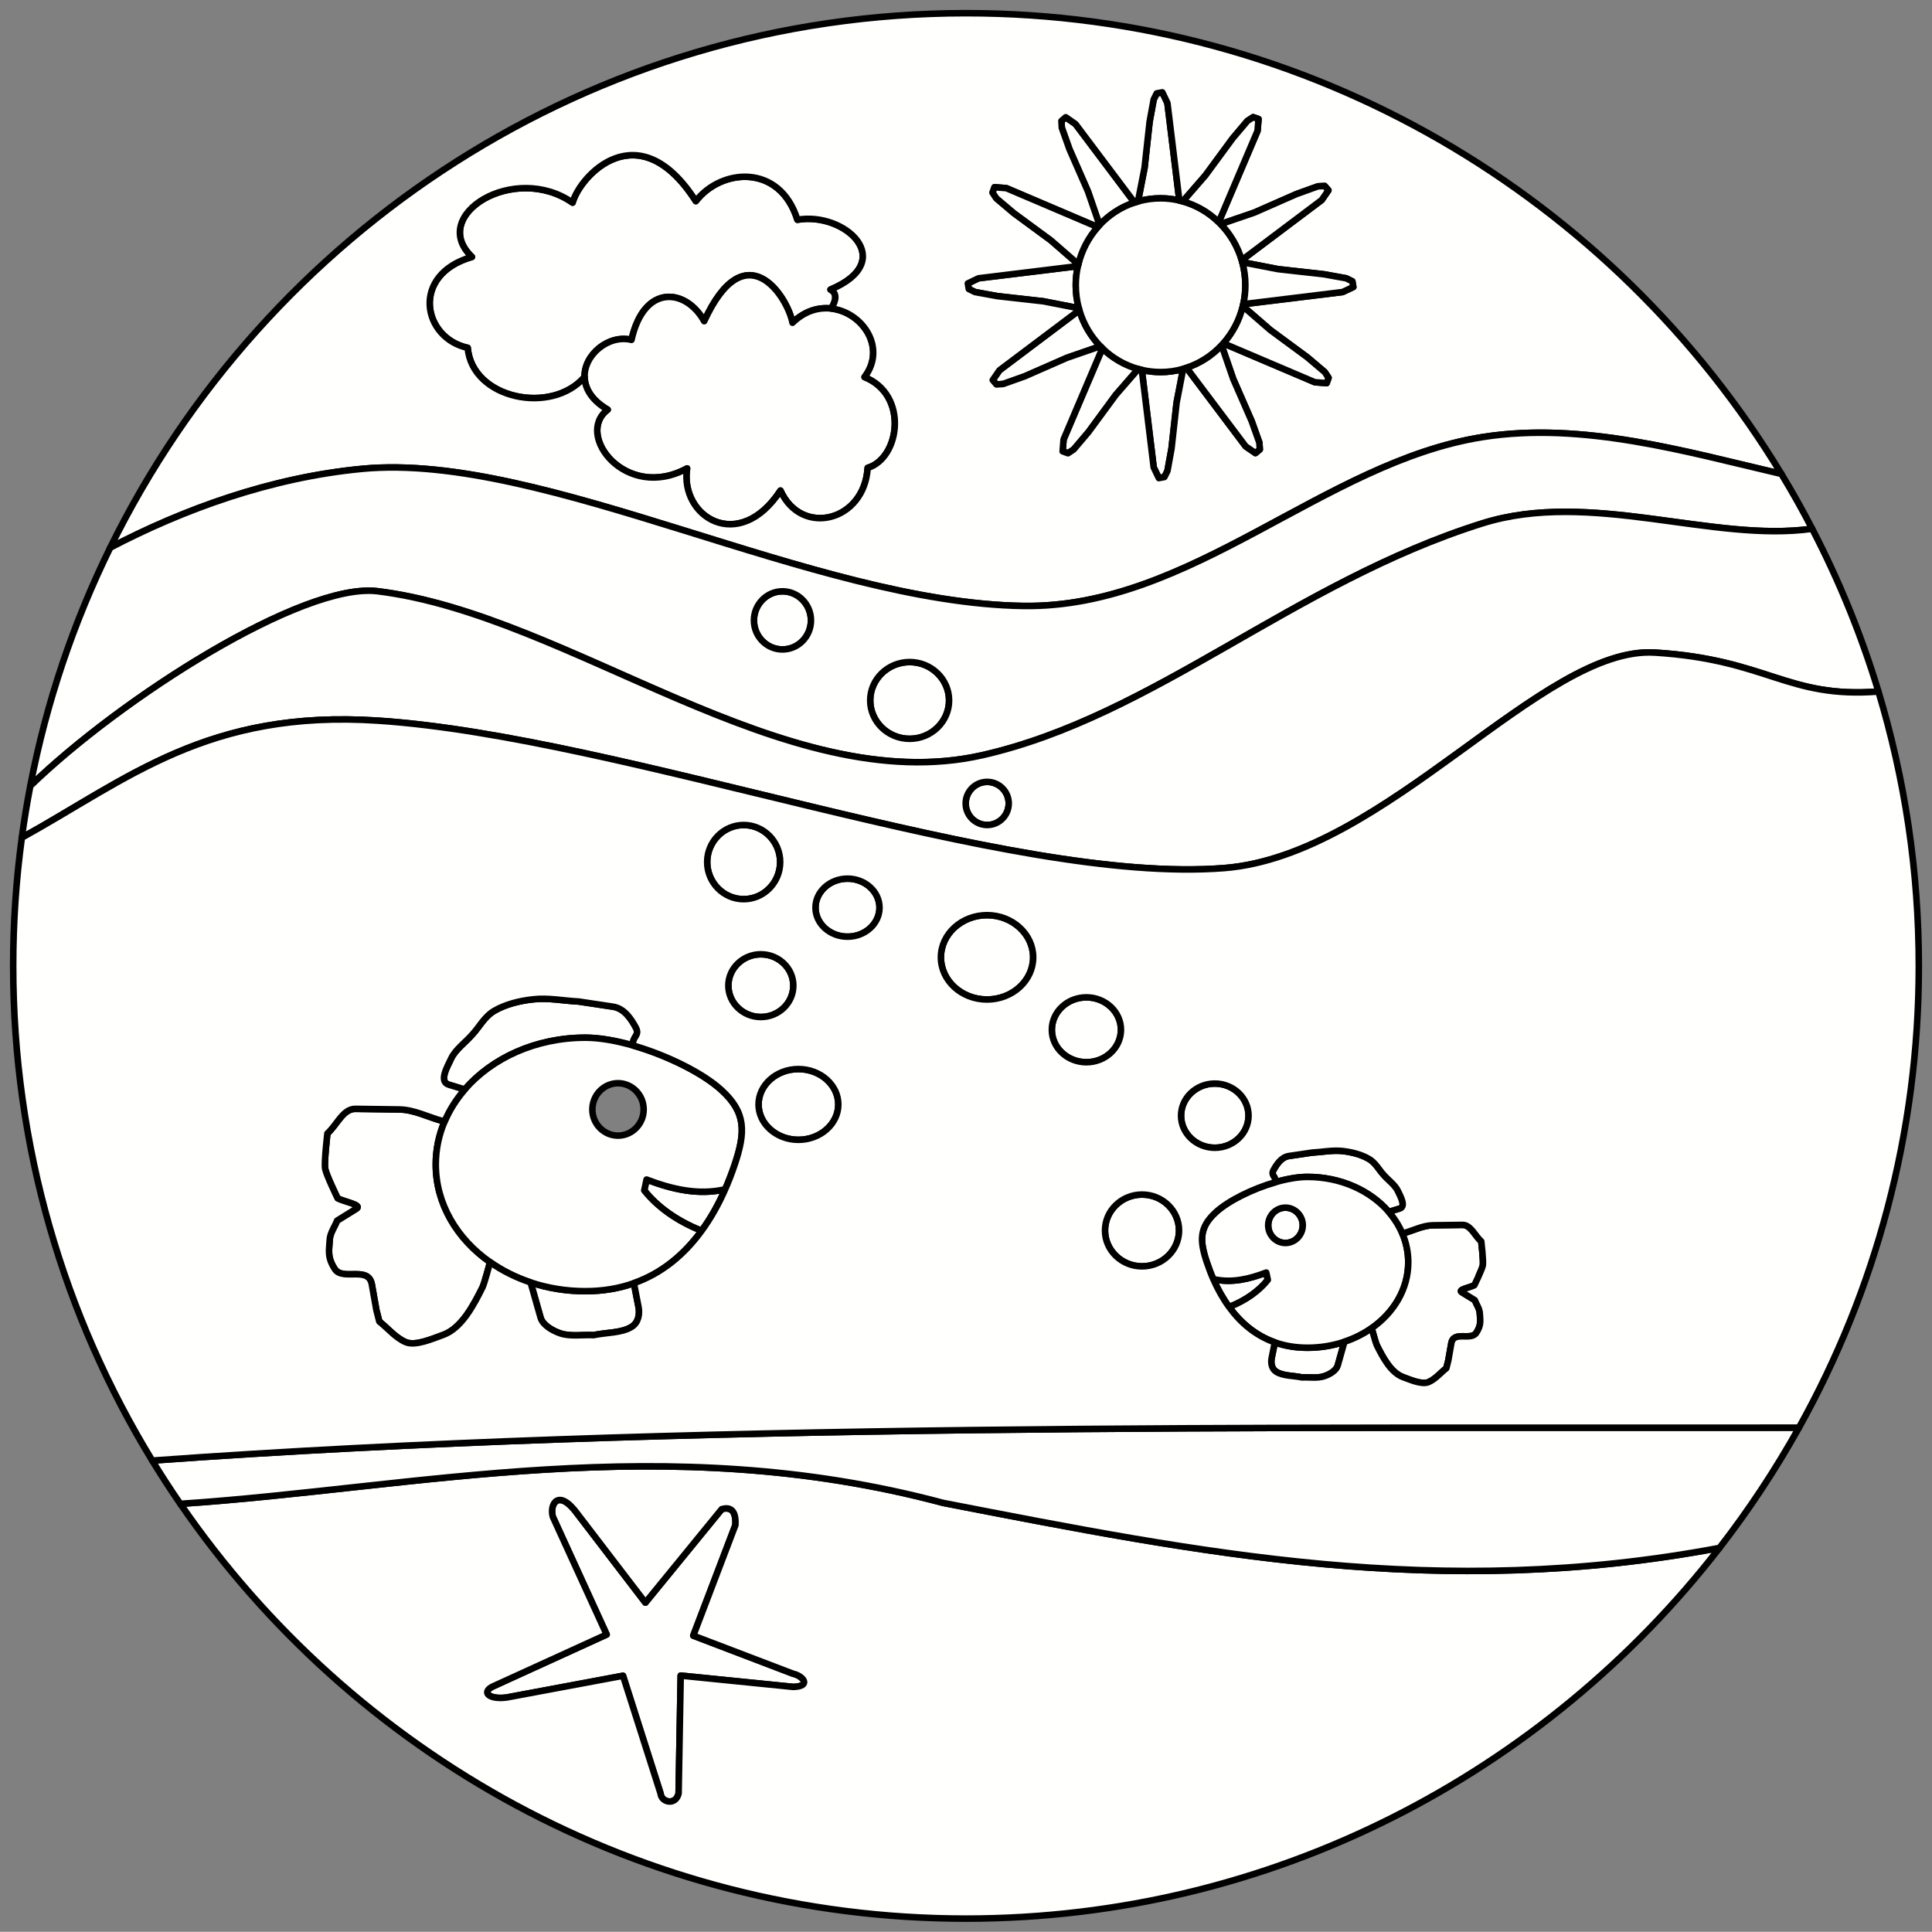 <?xml version="1.0" encoding="utf-8"?>
<svg version="1.2" baseProfile="tiny" id="Layer_1" xmlns="http://www.w3.org/2000/svg" xmlns:xlink="http://www.w3.org/1999/xlink"
	 x="0px" y="0px" width="590.44px" height="590.38px" viewBox="0 0 590.44 590.38" xml:space="preserve">
<rect x="0" y="0" width="590.44" height="590.38" fill="#808080" stroke="none"/>
<g>
	<g id="XMLID_1_">
		<g>
			<path fill="#FFFFFE" stroke="#000000" stroke-width="2" stroke-linecap="round" stroke-linejoin="round" d="M149.77,385.72c-0.08,0.31-1.78,6.66-2.3,7.67c-2.65,5.32-6.36,12.51-11.99,14.55
				c-3.07,1.09-8.5,3.53-11.5,2.23c-3.13-1.34-5.38-4.2-8.06-6.3l-0.89-3.47l-1.39-7.85c-1.02-5.79-8.88-1-11.31-4.7
				c-2.43-3.71-1.71-5.89-1.57-8.89c0.09-2.12,1.5-3.96,2.27-5.93l5.91-3.66c1.86-1.14-3.82-2.1-5.75-3.14c0,0-3.48-7.14-3.82-9.05
				c-0.36-1.91,0.69-10.8,0.69-10.8c2.86-2.5,4.74-7.54,8.54-7.5l13.4,0.18c4.59,0.05,8.87,2.37,13.3,3.55l0.53,0.22
				c-1.72,4.07-2.65,8.46-2.65,13.03C133.18,367.88,139.64,378.62,149.77,385.72z"/>
			<path fill="#FFFFFE" stroke="#000000" stroke-width="2" stroke-linecap="round" stroke-linejoin="round" d="M194.28,313.97c1.43,2.63-1.18,2.68-0.79,5.54v0.01c-5.17-1.48-10.26-2.39-14.61-2.39
				c-15.14,0-28.56,6.24-36.87,15.84l-4.87-1.48c-3.09-0.91-0.46-5.48,0.72-7.95c1.3-2.8,4.3-4.89,6.43-7.32
				c2.28-2.44,3.73-5.53,6.8-7.32c3.41-1.98,7.68-3.05,11.84-3.5c4.61-0.53,9.29,0.45,13.95,0.68l10.43,1.57
				C190.76,308.15,192.87,311.37,194.28,313.97z"/>
			<path fill="#FFFFFE" stroke="#000000" stroke-width="2" stroke-linecap="round" stroke-linejoin="round" d="M195.14,399.42c0.41,2.07,0.03,4.75-2.09,6.07c-3.13,1.95-7.77,1.7-11.65,2.54
				c-3.36-0.18-7,0.5-10.11-0.52c-2.68-0.91-5.48-2.66-6.09-4.86l-3.05-10.73c5.18,1.73,10.82,2.68,16.73,2.68
				c5.48,0,10.41-0.87,14.84-2.45L195.14,399.42z"/>
			<path fill="#FFFFFE" stroke="#000000" stroke-width="2" stroke-linecap="round" stroke-linejoin="round" d="M221.12,363.57l0.37,0.17c-1.97,4.44-4.34,8.68-7.16,12.51l-0.42-0.31c-7.02-2.85-12.99-7.05-17.02-12.14
				l0.71-3.32C205.44,363.48,213.28,365.25,221.12,363.57z"/>
			<path fill="#FFFFFE" stroke="#000000" stroke-width="2" stroke-linecap="round" stroke-linejoin="round" d="M149.77,385.72c-10.13-7.1-16.59-17.84-16.59-29.86c0-4.57,0.93-8.96,2.65-13.03
				c1.5-3.56,3.59-6.87,6.18-9.86c8.31-9.6,21.73-15.84,36.87-15.84c4.35,0,9.44,0.91,14.61,2.39c10.53,3.04,21.38,8.48,26.97,13.59
				c7.59,6.91,7.4,12.86,4.09,22.75c-0.9,2.67-1.91,5.31-3.06,7.88l-0.37-0.17c-7.84,1.68-15.68-0.09-23.52-3.09l-0.71,3.32
				c4.03,5.09,10,9.29,17.02,12.14l0.42,0.31c-5.21,7.12-11.96,12.85-20.61,15.9c-4.43,1.58-9.36,2.45-14.84,2.45
				c-5.91,0-11.55-0.95-16.73-2.68C157.62,390.41,153.45,388.31,149.77,385.72z M196.71,339.06c0-4.41-3.52-8.02-7.84-8.02
				c-4.31,0-7.84,3.61-7.84,8.02c0,4.41,3.53,8,7.84,8C193.19,347.06,196.71,343.47,196.71,339.06z"/>
			<path fill="#FFFFFE" stroke="#000000" stroke-width="2" stroke-linecap="round" stroke-linejoin="round" d="M227.27,252.13c6.16,0,11.16,5.1,11.16,11.32c0,6.26-5,11.35-11.16,11.35c-6.13,0-11.15-5.09-11.15-11.35
				C216.12,257.23,221.14,252.13,227.27,252.13z"/>
			<path fill="#FFFFFE" stroke="#000000" stroke-width="2" stroke-linecap="round" stroke-linejoin="round" d="M243.7,67.16c14.45-2.55,30.99,12.57,10.11,21.34c1.98,1.05,1.86,3.14,0.23,5.78v0.01
				c-3.9-0.45-8.13,0.74-11.84,4.35c-1.59-8.14-14.4-27.89-26.99-0.48c-5.5-9.95-18.36-11.61-22.22,5.71
				c-6.91-1.71-14.49,4.44-14.33,11.33c-10.06,11.72-34.39,6.74-35.73-8.9c-13.79-2.97-17.54-22.37,1.3-27.78
				c-13.43-12.73,12.92-29,30.76-16.59c2.2-8.12,20.09-27.87,37.67-0.46C220.32,51.49,238.29,49.84,243.7,67.16z"/>
			<path fill="#FFFFFE" stroke="#000000" stroke-width="2" stroke-linecap="round" stroke-linejoin="round" d="M244,326.72c6.72,0,12.2,4.86,12.2,10.82c0,5.93-5.48,10.8-12.2,10.8c-6.71,0-12.18-4.87-12.18-10.8
				C231.82,331.58,237.29,326.72,244,326.72z"/>
			<path fill="#FFFFFE" stroke="#000000" stroke-width="2" stroke-linecap="round" stroke-linejoin="round" d="M242.45,301.21c0,5.3-4.45,9.6-9.93,9.6c-5.45,0-9.93-4.3-9.93-9.6c0-5.27,4.48-9.57,9.93-9.57
				C238,291.64,242.45,295.94,242.45,301.21z"/>
			<path fill="#FFFFFE" stroke="#000000" stroke-width="2" stroke-linecap="round" stroke-linejoin="round" d="M242.38,511.51c2.87,0.57,5.84,3.82,0.07,4.03l-34.42-3.46l-0.64,36.03c-0.88,3.78-5.29,2.73-5.5,0.05
				l-11.49-36.03l-35.5,6.63c-4.97,0.71-7.9-1.31-4.58-3.22l35.08-16.01l-16.45-35.98c-1.09-3.87,1.75-8.96,7.68-0.69l20.61,26.92
				l23.33-28.57c2.18-0.64,4.45-0.16,4.18,4.86l-12.88,33.8L242.38,511.51z"/>
			<path fill="#FFFFFE" stroke="#000000" stroke-width="2" stroke-linecap="round" stroke-linejoin="round" d="M239.13,180.71c4.8,0,8.71,4,8.71,8.89c0,4.91-3.91,8.88-8.71,8.88c-4.79,0-8.72-3.97-8.72-8.88
				C230.41,184.71,234.34,180.71,239.13,180.71z"/>
			<path fill="#FFFFFE" stroke="#000000" stroke-width="2" stroke-linecap="round" stroke-linejoin="round" d="M178.66,115.2c-0.16-6.89,7.42-13.04,14.33-11.33c3.86-17.32,16.72-15.66,22.22-5.71
				c12.59-27.41,25.4-7.66,26.99,0.48c3.71-3.61,7.94-4.8,11.84-4.35c9.5,1.1,17.01,11.92,10.18,20.95
				c13.52,5.41,10.81,24.8,0.95,27.75c-1.02,16.46-20.27,21.12-26.65,6.94c-12.7,19.37-30.79,8.07-28.54-6.78
				c-18.74,10.19-34.44-10.34-24.26-17.96C180.74,122.27,178.73,118.65,178.66,115.2z"/>
			<path fill="#FFFFFE" stroke="#000000" stroke-width="2" stroke-linecap="round" stroke-linejoin="round" d="M259.01,268.52c5.39,0,9.78,4,9.78,8.87c0,4.89-4.39,8.87-9.78,8.87c-5.38,0-9.79-3.98-9.79-8.87
				C249.22,272.52,253.63,268.52,259.01,268.52z"/>
			<path fill="#FFFFFE" stroke="#000000" stroke-width="2" stroke-linecap="round" stroke-linejoin="round" d="M278.01,202.33c6.63,0,12.04,5.27,12.04,11.73c0,6.45-5.41,11.73-12.04,11.73
				c-6.66,0-12.07-5.28-12.07-11.73C265.94,207.6,271.35,202.33,278.01,202.33z"/>
			<path fill="#FFFFFE" stroke="#000000" stroke-width="2" stroke-linecap="round" stroke-linejoin="round" d="M301.69,238.95c3.63,0,6.59,2.95,6.59,6.59c0,3.64-2.96,6.59-6.59,6.59c-3.62,0-6.57-2.95-6.57-6.59
				C295.12,241.9,298.07,238.95,301.69,238.95z"/>
			<path fill="#FFFFFE" stroke="#000000" stroke-width="2" stroke-linecap="round" stroke-linejoin="round" d="M301.64,279.68c7.77,0,14.11,5.8,14.11,12.89c0,7.12-6.34,12.89-14.11,12.89
				c-7.77,0-14.09-5.77-14.09-12.89C287.55,285.48,293.87,279.68,301.64,279.68z"/>
			<path fill="#FFFFFE" stroke="#000000" stroke-width="2" stroke-linecap="round" stroke-linejoin="round" d="M329.7,94.18l-0.02,0.01l-10.86-2.12L304.8,90.5l-6.84-1.25l-1.89-0.93l-0.29-1.7l3.27-1.57l30.33-3.71
				l0.03,0.01c-0.42,1.87-0.64,3.82-0.64,5.81C328.77,89.59,329.09,91.94,329.7,94.18z"/>
			<path fill="#FFFFFE" stroke="#000000" stroke-width="2" stroke-linecap="round" stroke-linejoin="round" d="M336.28,105.82l-10.21,3.53l-12.91,5.66l-6.57,2.34l-2.06,0.14l-1.14-1.34l2.05-2.98l24.43-18.38
				C331.1,99,333.33,102.77,336.28,105.82z"/>
			<path fill="#FFFFFE" stroke="#000000" stroke-width="2" stroke-linecap="round" stroke-linejoin="round" d="M342.58,314.72c0,5.47-4.74,9.91-10.56,9.91c-5.84,0-10.57-4.44-10.57-9.91c0-5.46,4.73-9.92,10.57-9.92
				C337.84,304.8,342.58,309.26,342.58,314.72z"/>
			<path fill="#FFFFFE" stroke="#000000" stroke-width="2" stroke-linecap="round" stroke-linejoin="round" d="M328.68,37.9l18.05,24c-4.11,1.35-7.77,3.74-10.7,6.87l-3.53-10.25l-5.66-12.91l-2.34-6.55l-0.12-2.09
				l1.32-1.14L328.68,37.9z"/>
			<path fill="#FFFFFE" stroke="#000000" stroke-width="2" stroke-linecap="round" stroke-linejoin="round" d="M347.88,112.77l-6.89,7.92l-8.36,11.37l-4.5,5.3l-1.75,1.16l-1.63-0.6l0.29-3.61l11.86-27.87
				C339.95,109.41,343.71,111.62,347.88,112.77z"/>
			<path fill="#FFFFFE" stroke="#000000" stroke-width="2" stroke-linecap="round" stroke-linejoin="round" d="M360.33,376.05c0,6.05-5.07,10.96-11.31,10.96c-6.23,0-11.32-4.91-11.32-10.96
				c0-6.05,5.09-10.98,11.32-10.98C355.26,365.07,360.33,370,360.33,376.05z"/>
			<path fill="#FFFFFE" stroke="#000000" stroke-width="2" stroke-linecap="round" stroke-linejoin="round" d="M356.78,31.49l3.64,29.79c-1.85-0.44-3.78-0.67-5.75-0.67c-2.39,0-4.7,0.33-6.89,0.96l2.01-10.3
				l1.54-14.03l1.25-6.84l0.93-1.87l1.71-0.31L356.78,31.49z"/>
			<path fill="#FFFFFE" stroke="#000000" stroke-width="2" stroke-linecap="round" stroke-linejoin="round" d="M361.58,112.74l-2,10.32l-1.55,14l-1.25,6.87l-0.93,1.86l-1.7,0.32l-1.57-3.28l-3.63-29.78
				c1.84,0.43,3.75,0.66,5.72,0.66C357.06,113.71,359.38,113.38,361.58,112.74z"/>
			<path fill="#FFFFFE" stroke="#000000" stroke-width="2" stroke-linecap="round" stroke-linejoin="round" d="M381.57,340.97c0,5.39-4.63,9.8-10.31,9.8c-5.68,0-10.32-4.41-10.32-9.8c0-5.41,4.64-9.82,10.32-9.82
				C376.94,331.15,381.57,335.56,381.57,340.97z"/>
			<path fill="#FFFFFE" stroke="#000000" stroke-width="2" stroke-linecap="round" stroke-linejoin="round" d="M379.49,79.51c0.07,0.21,0.13,0.42,0.18,0.64c0.61,2.24,0.93,4.59,0.93,7.01c0,1.99-0.22,3.93-0.63,5.8
				c-0.04,0.21-0.09,0.42-0.15,0.63c-1.04,4.29-3.11,8.17-5.92,11.35c-0.18,0.2-0.36,0.4-0.56,0.6c-2.92,3.13-6.59,5.52-10.71,6.88
				c-0.35,0.12-0.7,0.23-1.05,0.32c-2.2,0.64-4.52,0.97-6.91,0.97c-1.97,0-3.88-0.23-5.72-0.66c-0.36-0.08-0.72-0.17-1.07-0.28
				c-4.17-1.15-7.93-3.36-10.98-6.33c-0.22-0.2-0.42-0.41-0.62-0.62c-2.95-3.05-5.18-6.82-6.41-11.03c-0.07-0.2-0.12-0.4-0.17-0.61
				c-0.61-2.24-0.93-4.59-0.93-7.02c0-1.99,0.22-3.94,0.64-5.81c0.03-0.2,0.08-0.41,0.14-0.61c1.04-4.28,3.1-8.16,5.91-11.35
				c0.19-0.21,0.38-0.42,0.57-0.62c2.93-3.13,6.59-5.52,10.7-6.87c0.34-0.12,0.7-0.23,1.05-0.33c2.19-0.63,4.5-0.96,6.89-0.96
				c1.97,0,3.9,0.23,5.75,0.67c0.36,0.08,0.72,0.17,1.07,0.27c4.16,1.16,7.92,3.37,10.96,6.34c0.22,0.18,0.42,0.39,0.61,0.6
				C376.02,71.53,378.25,75.3,379.49,79.51z"/>
			<path fill="#FFFFFE" stroke="#000000" stroke-width="2" stroke-linecap="round" stroke-linejoin="round" d="M329.38,81.34l-30.33,3.71l-3.27,1.57l0.29,1.7l1.89,0.93l6.84,1.25l14.02,1.57l10.86,2.12l0.02-0.01
				c0.05,0.21,0.1,0.41,0.17,0.61l-24.43,18.38l-2.05,2.98l1.14,1.34l2.06-0.14l6.57-2.34l12.91-5.66l10.21-3.53
				c0.2,0.21,0.4,0.42,0.62,0.62l-11.86,27.87l-0.29,3.61l1.63,0.6l1.75-1.16l4.5-5.3l8.36-11.37l6.89-7.92
				c0.35,0.11,0.71,0.2,1.07,0.28l3.63,29.78l1.57,3.28l1.7-0.32l0.93-1.86l1.25-6.87l1.55-14l2-10.32c0.35-0.09,0.7-0.2,1.05-0.32
				l18.06,24l2.98,2.05l1.34-1.11l-0.14-2.1l-2.34-6.54l-5.66-12.94l-3.53-10.24c0.2-0.2,0.38-0.4,0.56-0.6l27.92,11.87l3.61,0.29
				l0.59-1.64l-1.16-1.75l-5.31-4.5l-11.34-8.36l-8.36-7.25l-0.03-0.01c0.06-0.21,0.11-0.42,0.15-0.63h0.01l30.34-3.71l3.27-1.54
				l-0.3-1.73l-1.88-0.93l-6.84-1.23l-14.02-1.57l-10.86-2.11l-0.02,0.01c-0.05-0.22-0.11-0.43-0.18-0.64l24.44-18.38l2.05-2.97
				l-1.14-1.32l-2.07,0.11l-6.56,2.36l-12.91,5.67l-10.24,3.51c-0.19-0.21-0.39-0.42-0.61-0.6l11.87-27.9l0.3-3.61l-1.64-0.57
				l-1.75,1.14l-4.5,5.32l-8.36,11.36l-6.88,7.92c-0.35-0.1-0.71-0.19-1.07-0.27l-3.64-29.79l-1.56-3.27l-1.71,0.31l-0.93,1.87
				l-1.25,6.84l-1.54,14.03l-2.01,10.3c-0.35,0.1-0.71,0.21-1.05,0.33l-18.05-24l-2.98-2.07l-1.32,1.14l0.12,2.09l2.34,6.55
				l5.66,12.91l3.53,10.25c-0.19,0.2-0.38,0.41-0.57,0.62L307.55,57.5l-3.61-0.28l-0.59,1.64l1.15,1.75l5.32,4.5l11.34,8.34
				l8.36,7.28l0.03,0.01c-0.06,0.2-0.11,0.41-0.14,0.61L329.38,81.34z M295.23,4.03c105.42,0,198.07,56.52,249.18,140.81
				c-28.83-6.7-60.68-16.11-91.33-11.26c-48.72,7.73-88.91,52.33-140.28,51.61c-64.42-0.94-146.47-47.13-202-41.92
				c-28.01,2.62-54.87,12.46-77.12,24.11C81.16,70.78,180.65,4.03,295.23,4.03z M265.17,142.99c9.86-2.95,12.57-22.34-0.95-27.75
				c6.83-9.03-0.68-19.85-10.18-20.95v-0.01c1.63-2.64,1.75-4.73-0.23-5.78c20.88-8.77,4.34-23.89-10.11-21.34
				c-5.41-17.32-23.38-15.67-31.04-5.69c-17.58-27.41-35.47-7.66-37.67,0.46c-17.84-12.41-44.19,3.86-30.76,16.59
				c-18.84,5.41-15.09,24.81-1.3,27.78c1.34,15.64,25.67,20.62,35.73,8.9c0.07,3.45,2.08,7.07,7.06,9.99
				c-10.18,7.62,5.52,28.15,24.26,17.96c-2.25,14.85,15.84,26.15,28.54,6.78C244.9,164.11,264.15,159.45,265.17,142.99z"/>
			<path fill="#FFFFFE" stroke="#000000" stroke-width="2" stroke-linecap="round" stroke-linejoin="round" d="M384.62,36.38l-0.3,3.61l-11.87,27.9c-3.04-2.97-6.8-5.18-10.96-6.34l6.88-7.92l8.36-11.36l4.5-5.32
				l1.75-1.14L384.62,36.38z"/>
			<path fill="#FFFFFE" stroke="#000000" stroke-width="2" stroke-linecap="round" stroke-linejoin="round" d="M384.87,135.26l0.14,2.1l-1.34,1.11l-2.98-2.05l-18.06-24c4.12-1.36,7.79-3.75,10.71-6.88l3.53,10.24
				l5.66,12.94L384.87,135.26z"/>
			<path fill="#FFFFFE" stroke="#000000" stroke-width="2" stroke-linecap="round" stroke-linejoin="round" d="M386.98,388.91l0.48,2.23c-2.73,3.43-6.75,6.26-11.48,8.16l-0.29,0.21c-1.89-2.58-3.48-5.42-4.81-8.41
				l0.26-0.12C376.42,392.12,381.71,390.92,386.98,388.91z"/>
			<path fill="#FFFFFE" stroke="#000000" stroke-width="2" stroke-linecap="round" stroke-linejoin="round" d="M392.84,369.07c2.91,0,5.3,2.43,5.3,5.39c0,2.98-2.39,5.41-5.3,5.41c-2.9,0-5.27-2.43-5.27-5.41
				C387.57,371.5,389.94,369.07,392.84,369.07z"/>
			<path fill="#FFFFFE" stroke="#000000" stroke-width="2" stroke-linecap="round" stroke-linejoin="round" d="M404.84,56.84l1.14,1.32l-2.05,2.97l-24.44,18.38c-1.24-4.21-3.47-7.98-6.43-11.02l10.24-3.51l12.91-5.67
				l6.56-2.36L404.84,56.84z"/>
			<path fill="#FFFFFE" stroke="#000000" stroke-width="2" stroke-linecap="round" stroke-linejoin="round" d="M404.86,113.71l1.16,1.75l-0.59,1.64l-3.61-0.29l-27.92-11.87c2.81-3.18,4.88-7.06,5.92-11.35l0.03,0.01
				l8.36,7.25l11.34,8.36L404.86,113.71z"/>
			<path fill="#FFFFFE" stroke="#000000" stroke-width="2" stroke-linecap="round" stroke-linejoin="round" d="M410.86,410.07L410.86,410.07l-2.04,7.24c-0.43,1.5-2.32,2.68-4.12,3.27c-2.09,0.71-4.54,0.25-6.81,0.37
				c-2.61-0.57-5.73-0.39-7.86-1.73c-1.41-0.89-1.68-2.68-1.41-4.09l0.98-4.89c2.99,1.06,6.3,1.64,9.99,1.64
				C403.57,411.88,407.37,411.24,410.86,410.07z"/>
			<path fill="#FFFFFE" stroke="#000000" stroke-width="2" stroke-linecap="round" stroke-linejoin="round" d="M413.29,85.98l0.3,1.73l-3.27,1.54l-30.34,3.71h-0.01c0.41-1.87,0.63-3.81,0.63-5.8
				c0-2.42-0.32-4.77-0.93-7.01l0.02-0.01l10.86,2.11l14.02,1.57l6.84,1.23L413.29,85.98z"/>
			<path fill="#FFFFFE" stroke="#000000" stroke-width="2" stroke-linecap="round" stroke-linejoin="round" d="M427.24,364c0.78,1.68,2.55,4.75,0.48,5.37l-3.29,1c-5.6-6.48-14.64-10.69-24.84-10.69
				c-2.93,0-6.36,0.61-9.84,1.62c0.25-1.94-1.5-1.96-0.54-3.73c0.95-1.75,2.39-3.94,4.7-4.28l7.05-1.04
				c3.11-0.16,6.27-0.82,9.38-0.48c2.79,0.32,5.68,1.05,7.97,2.39c2.07,1.18,3.05,3.27,4.57,4.91
				C424.34,360.73,426.36,362.11,427.24,364z"/>
			<path fill="#FFFFFE" stroke="#000000" stroke-width="2" stroke-linecap="round" stroke-linejoin="round" d="M389.6,410.24c-5.83-2.06-10.39-5.92-13.91-10.73l0.29-0.21c4.73-1.9,8.75-4.73,11.48-8.16l-0.48-2.23
				c-5.27,2.01-10.56,3.21-15.84,2.07l-0.26,0.12c-0.77-1.73-1.45-3.52-2.05-5.32c-2.23-6.64-2.37-10.66,2.75-15.32
				c3.76-3.45,11.08-7.12,18.17-9.16c3.48-1.01,6.91-1.62,9.84-1.62c10.2,0,19.24,4.21,24.84,10.69c1.75,2.01,3.16,4.25,4.17,6.65
				c1.15,2.74,1.78,5.69,1.78,8.76c0,8.1-4.35,15.34-11.19,20.13c-2.48,1.73-5.28,3.15-8.33,4.16c-3.49,1.17-7.29,1.81-11.27,1.81
				C395.9,411.88,392.59,411.3,389.6,410.24z M398.14,374.46c0-2.96-2.39-5.39-5.3-5.39c-2.9,0-5.27,2.43-5.27,5.39
				c0,2.98,2.37,5.41,5.27,5.41C395.75,379.87,398.14,377.44,398.14,374.46z"/>
			<path fill="#FFFFFE" stroke="#000000" stroke-width="2" stroke-linecap="round" stroke-linejoin="round" d="M452.69,379.39c0,0,0.71,6,0.48,7.3c-0.23,1.27-2.59,6.09-2.59,6.09c-1.27,0.7-5.11,1.34-3.86,2.11
				l4,2.46c0.5,1.34,1.45,2.57,1.52,4c0.09,2.02,0.57,3.5-1.07,5.98c-1.64,2.5-6.93-0.73-7.63,3.18l-0.93,5.28l-0.6,2.36
				c-1.79,1.41-3.31,3.32-5.43,4.23c-2.02,0.88-5.68-0.75-7.75-1.5c-3.79-1.37-6.29-6.21-8.08-9.8c-0.34-0.7-1.55-5.16-1.55-5.16
				l-0.01-0.01c6.84-4.79,11.19-12.03,11.19-20.13c0-3.07-0.63-6.02-1.78-8.76l0.37-0.15c2.98-0.8,5.86-2.37,8.95-2.41l9.03-0.12
				C449.49,374.32,450.78,377.71,452.69,379.39z"/>
			<path fill="#FFFFFE" stroke="#000000" stroke-width="2" stroke-linecap="round" stroke-linejoin="round" d="M525.49,473.06c-53.34,68.84-136.78,113.29-230.26,113.29c-99.46,0-187.55-50.3-240.12-126.76
				c72.18-4.81,147.94-23.05,233.12-0.29C367.32,474.67,439.74,489.17,525.49,473.06z M242.45,515.54c5.77-0.21,2.8-3.46-0.07-4.03
				l-30.51-11.64l12.88-33.8c0.27-5.02-2-5.5-4.18-4.86l-23.33,28.57l-20.61-26.92c-5.93-8.27-8.77-3.18-7.68,0.69l16.45,35.98
				l-35.08,16.01c-3.32,1.91-0.39,3.93,4.58,3.22l35.5-6.63l11.49,36.03c0.21,2.68,4.62,3.73,5.5-0.05l0.64-36.03L242.45,515.54z"/>
			<path fill="#FFFFFE" stroke="#000000" stroke-width="2" stroke-linecap="round" stroke-linejoin="round" d="M46.53,446.37c161.5-11.68,340.64-9.85,503.25-10.06c-7.18,12.88-15.31,25.16-24.29,36.75
				c-85.75,16.11-158.17,1.61-237.26-13.76c-85.18-22.76-160.94-4.52-233.12,0.29C52.13,455.27,49.27,450.86,46.53,446.37z"/>
			<path fill="#FFFFFE" stroke="#000000" stroke-width="2" stroke-linecap="round" stroke-linejoin="round" d="M544.41,144.84c3.32,5.47,6.47,11.06,9.41,16.76c-30.42,4.28-67.78-12.02-100.74-1.67
				c-57.94,18.19-100.29,58.95-152.92,70.88c-60.46,13.71-126.01-42.94-184.81-50.13c-22.83-2.77-78.41,32.69-106.09,59.52
				c4.92-25.61,13.23-50.04,24.42-72.82c22.25-11.65,49.11-21.49,77.12-24.11c55.53-5.21,137.58,40.98,202,41.92
				c51.37,0.72,91.56-43.88,140.28-51.61C483.73,128.73,515.58,138.14,544.41,144.84z M290.05,214.06c0-6.46-5.41-11.73-12.04-11.73
				c-6.66,0-12.07,5.27-12.07,11.73c0,6.45,5.41,11.73,12.07,11.73C284.64,225.79,290.05,220.51,290.05,214.06z M247.84,189.6
				c0-4.89-3.91-8.89-8.71-8.89c-4.79,0-8.72,4-8.72,8.89c0,4.91,3.93,8.88,8.72,8.88C243.93,198.48,247.84,194.51,247.84,189.6z"/>
			<path fill="#FFFFFE" stroke="#000000" stroke-width="2" stroke-linecap="round" stroke-linejoin="round" d="M574.07,211.34c-27.96,2.16-33.8-9.76-68.32-11.9c-34.58-2.14-82.12,61.97-131.65,65.86
				c-66.03,5.2-183.2-40.06-258.57-45.06c-52-3.46-76.54,17.88-108.86,35.77c0.71-5.31,1.58-10.58,2.59-15.81
				c27.68-26.83,83.26-62.29,106.09-59.52c58.8,7.19,124.35,63.84,184.81,50.13c52.63-11.93,94.98-52.69,152.92-70.88
				c32.96-10.35,70.32,5.95,100.74,1.67C562.04,177.4,568.84,194.03,574.07,211.34z M308.28,245.54c0-3.64-2.96-6.59-6.59-6.59
				c-3.62,0-6.57,2.95-6.57,6.59c0,3.64,2.95,6.59,6.57,6.59C305.32,252.13,308.28,249.18,308.28,245.54z"/>
			<path fill="#FFFFFE" stroke="#000000" stroke-width="2" stroke-linecap="round" stroke-linejoin="round" d="M574.07,211.34c8.02,26.57,12.34,54.72,12.34,83.85c0,51.14-13.3,99.28-36.63,141.12
				c-162.61,0.21-341.75-1.62-503.25,10.06c-26.95-44.11-42.5-95.89-42.5-151.18c0-13.28,0.9-26.36,2.64-39.18
				c32.32-17.89,56.86-39.23,108.86-35.77c75.37,5,192.54,50.26,258.57,45.06c49.53-3.89,97.07-68,131.65-65.86
				C540.27,201.58,546.11,213.5,574.07,211.34z M453.17,386.69c0.23-1.3-0.48-7.3-0.48-7.3c-1.91-1.68-3.2-5.07-5.74-5.05
				l-9.03,0.12c-3.09,0.04-5.97,1.61-8.95,2.41l-0.37,0.15c-1.01-2.4-2.42-4.64-4.17-6.65l3.29-1c2.07-0.62,0.3-3.69-0.48-5.37
				c-0.88-1.89-2.9-3.27-4.36-4.93c-1.52-1.64-2.5-3.73-4.57-4.91c-2.29-1.34-5.18-2.07-7.97-2.39c-3.11-0.34-6.27,0.32-9.38,0.48
				l-7.05,1.04c-2.31,0.34-3.75,2.53-4.7,4.28c-0.96,1.77,0.79,1.79,0.54,3.73c-7.09,2.04-14.41,5.71-18.17,9.16
				c-5.12,4.66-4.98,8.68-2.75,15.32c0.6,1.8,1.28,3.59,2.05,5.32c1.33,2.99,2.92,5.83,4.81,8.41c3.52,4.81,8.08,8.67,13.91,10.73
				l-0.98,4.89c-0.27,1.41,0,3.2,1.41,4.09c2.13,1.34,5.25,1.16,7.86,1.73c2.27-0.12,4.72,0.34,6.81-0.37
				c1.8-0.59,3.69-1.77,4.12-3.27l2.04-7.23v-0.01c3.05-1.01,5.85-2.43,8.33-4.16l0.01,0.01c0,0,1.21,4.46,1.55,5.16
				c1.79,3.59,4.29,8.43,8.08,9.8c2.07,0.75,5.73,2.38,7.75,1.5c2.12-0.91,3.64-2.82,5.43-4.23l0.6-2.36l0.93-5.28
				c0.7-3.91,5.99-0.68,7.63-3.18c1.64-2.48,1.16-3.96,1.07-5.98c-0.07-1.43-1.02-2.66-1.52-4l-4-2.46
				c-1.25-0.77,2.59-1.41,3.86-2.11C450.58,392.78,452.94,387.96,453.17,386.69z M371.26,350.77c5.68,0,10.31-4.41,10.31-9.8
				c0-5.41-4.63-9.82-10.31-9.82c-5.68,0-10.32,4.41-10.32,9.82C360.94,346.36,365.58,350.77,371.26,350.77z M349.02,387.01
				c6.24,0,11.31-4.91,11.31-10.96c0-6.05-5.07-10.98-11.31-10.98c-6.23,0-11.32,4.93-11.32,10.98
				C337.7,382.1,342.79,387.01,349.02,387.01z M332.02,324.63c5.82,0,10.56-4.44,10.56-9.91c0-5.46-4.74-9.92-10.56-9.92
				c-5.84,0-10.57,4.46-10.57,9.92C321.45,320.19,326.18,324.63,332.02,324.63z M315.75,292.57c0-7.09-6.34-12.89-14.11-12.89
				c-7.77,0-14.09,5.8-14.09,12.89c0,7.12,6.32,12.89,14.09,12.89C309.41,305.46,315.75,299.69,315.75,292.57z M268.79,277.39
				c0-4.87-4.39-8.87-9.78-8.87c-5.38,0-9.79,4-9.79,8.87c0,4.89,4.41,8.87,9.79,8.87C264.4,286.26,268.79,282.28,268.79,277.39z
				 M256.2,337.54c0-5.96-5.48-10.82-12.2-10.82c-6.71,0-12.18,4.86-12.18,10.82c0,5.93,5.47,10.8,12.18,10.8
				C250.72,348.34,256.2,343.47,256.2,337.54z M232.52,310.81c5.48,0,9.93-4.3,9.93-9.6c0-5.27-4.45-9.57-9.93-9.57
				c-5.45,0-9.93,4.3-9.93,9.57C222.59,306.51,227.07,310.81,232.52,310.81z M238.43,263.45c0-6.22-5-11.32-11.16-11.32
				c-6.13,0-11.15,5.1-11.15,11.32c0,6.26,5.02,11.35,11.15,11.35C233.43,274.8,238.43,269.71,238.43,263.45z M224.55,355.86
				c3.31-9.89,3.5-15.84-4.09-22.75c-5.59-5.11-16.44-10.55-26.97-13.59v-0.01c-0.39-2.86,2.22-2.91,0.79-5.54
				c-1.41-2.6-3.52-5.82-6.97-6.32l-10.43-1.57c-4.66-0.23-9.34-1.21-13.95-0.68c-4.16,0.45-8.43,1.52-11.84,3.5
				c-3.07,1.79-4.52,4.88-6.8,7.32c-2.13,2.43-5.13,4.52-6.43,7.32c-1.18,2.47-3.81,7.04-0.72,7.95l4.87,1.48
				c-2.59,2.99-4.68,6.3-6.18,9.86l-0.53-0.22c-4.43-1.18-8.71-3.5-13.3-3.55l-13.4-0.18c-3.8-0.04-5.68,5-8.54,7.5
				c0,0-1.05,8.89-0.69,10.8c0.34,1.91,3.82,9.05,3.82,9.05c1.93,1.04,7.61,2,5.75,3.14l-5.91,3.66c-0.77,1.97-2.18,3.81-2.27,5.93
				c-0.14,3-0.86,5.18,1.57,8.89c2.43,3.7,10.29-1.09,11.31,4.7l1.39,7.85l0.89,3.47c2.68,2.1,4.93,4.96,8.06,6.3
				c3,1.3,8.43-1.14,11.5-2.23c5.63-2.04,9.34-9.23,11.99-14.55c0.52-1.01,2.22-7.36,2.3-7.67c3.68,2.59,7.85,4.69,12.38,6.2
				l3.05,10.73c0.61,2.2,3.41,3.95,6.09,4.86c3.11,1.02,6.75,0.34,10.11,0.52c3.88-0.84,8.52-0.59,11.65-2.54
				c2.12-1.32,2.5-4,2.09-6.07l-1.42-7.27c8.65-3.05,15.4-8.78,20.61-15.9c2.82-3.83,5.19-8.07,7.16-12.51
				C222.64,361.17,223.65,358.53,224.55,355.86z"/>
			<path fill="#FFFFFE" stroke="#000000" stroke-width="2" stroke-linecap="round" stroke-linejoin="round" d="M307.55,57.5l27.91,11.89c-2.81,3.19-4.87,7.07-5.91,11.35l-0.03-0.01l-8.36-7.28l-11.34-8.34l-5.32-4.5
				l-1.15-1.75l0.59-1.64L307.55,57.5z"/>
		</g>
	</g>
</g>
</svg>
